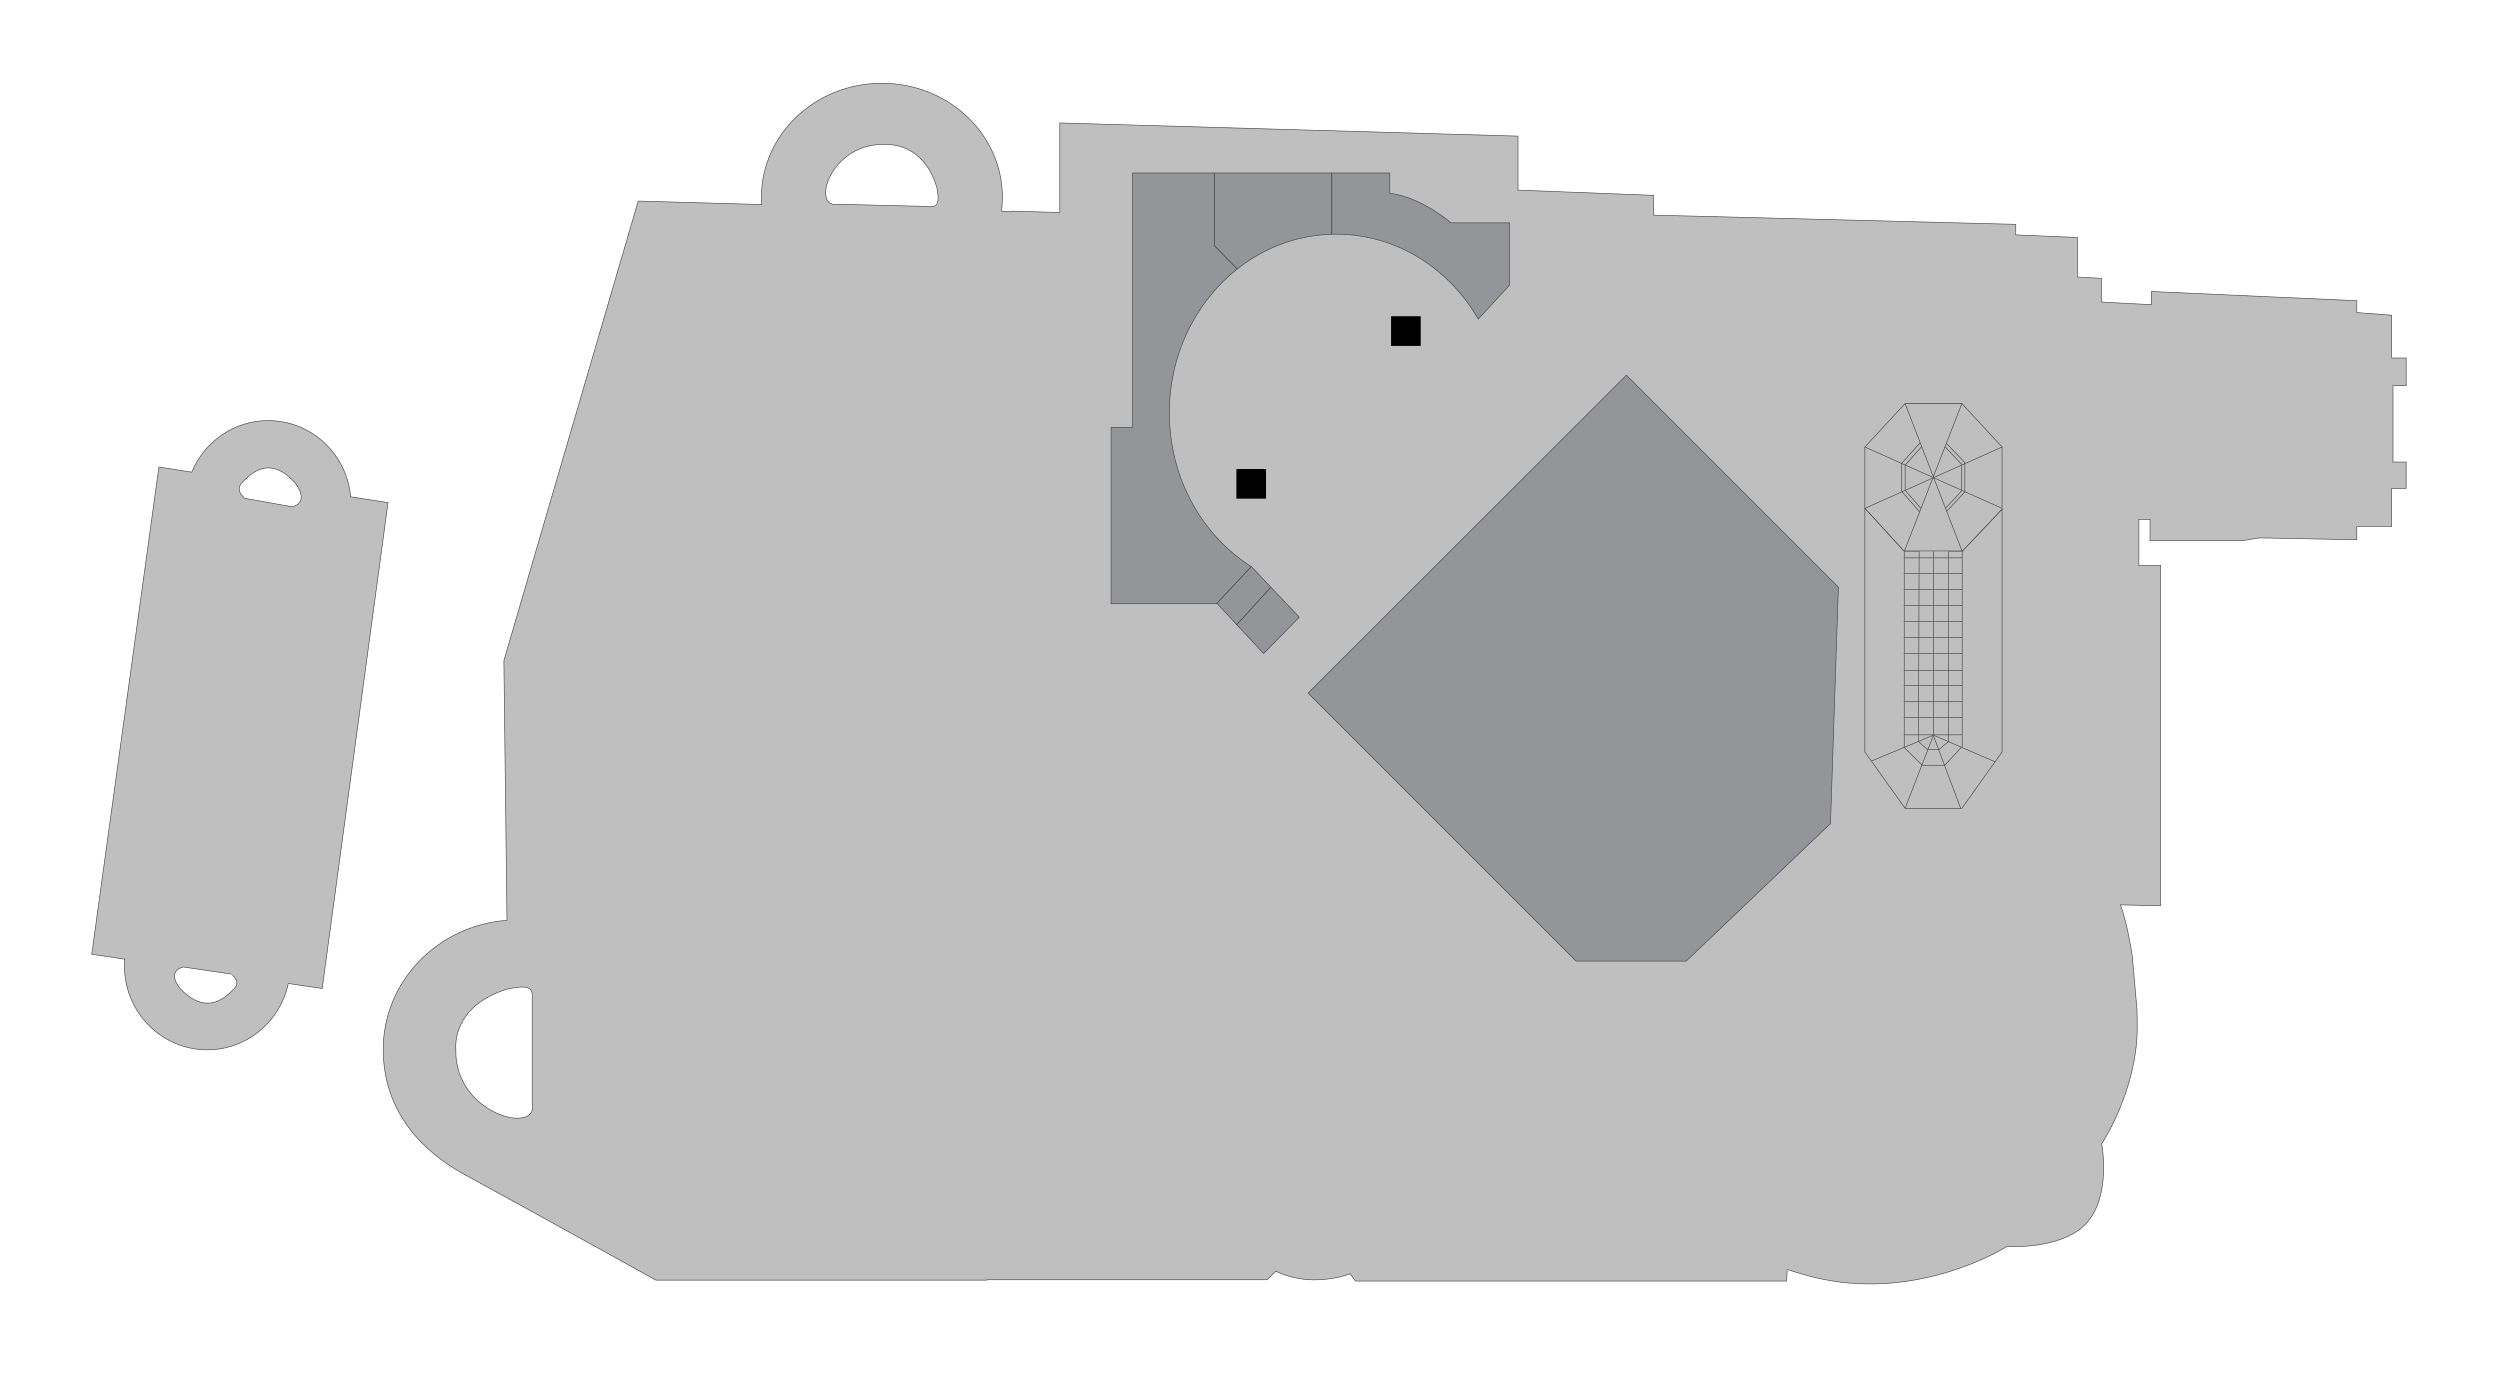 <?xml version="1.0" encoding="utf-8"?>
<!-- Generator: Adobe Illustrator 16.0.0, SVG Export Plug-In . SVG Version: 6.00 Build 0)  -->
<!DOCTYPE svg PUBLIC "-//W3C//DTD SVG 1.1//EN" "http://www.w3.org/Graphics/SVG/1.1/DTD/svg11.dtd">
<svg version="1.1" id="Layer_1" xmlns="http://www.w3.org/2000/svg" xmlns:xlink="http://www.w3.org/1999/xlink" x="0px" y="0px"
	 width="3797.242px" height="2105.579px" viewBox="0 0 3797.242 2105.579" enable-background="new 0 0 3797.242 2105.579"
	 xml:space="preserve">
<g id="background">
</g>
<g id="etc">
	<path fill="#BFBFBF" stroke="#494949" stroke-miterlimit="10" d="M589.359,763.419l-56.697-8.798
		c-5.847-64.911-59.704-115.76-125.29-115.76c-52.282,0-97.113,32.312-116.113,78.301l-49.9-7.743l-102,740l50.044,7.439
		c-0.264,3.371-0.403,6.777-0.403,10.221c0,70.414,56.334,127.494,125.826,127.494c60.454,0,110.941-43.203,123.055-100.799
		l51.479,7.645L589.359,763.419z M355.358,1502.088c-12,12-40.667,42-81.333,0c-22.667-28.668,4.667-33.334,4.667-33.334l72,10.666
		C350.691,1479.42,367.358,1490.088,355.358,1502.088z M443.673,769.729l-71.595-12.775c0,0-16.396-11.65-4.164-24.129
		c12.23-12.479,41.478-43.705,81.136,1.656C471.041,765.336,443.673,769.729,443.673,769.729z"/>
	<path fill="#BFBFBF" stroke="#494949" stroke-miterlimit="10" d="M3634.712,585.773h20v-42h-22v-65l-53-4v-18l-144-6.464l-92-4.128
		l-76-3.408v20l-26-1.369l-4.502-0.237l-45.498-2.395v-36l-34.176-1.898l-1.824-0.102v-60l-93.291-3.971l-0.709-0.029v-16
		l-94.006-2.394l-4.982-0.127l-451.012-11.479v-30l-206-8v-82l-696-20v136l-72-2.02v0.6l-10.228-0.286l-6.363-0.18
		c0.904-6.981,1.381-14.093,1.381-21.308c0-95.599-81.928-173.097-182.991-173.097c-101.062,0-182.991,77.498-182.991,173.097
		c0,3.729,0.141,7.426,0.387,11.096l-187.547-5.258l-204,698l4.688,394.456c-105.165,7.895-187.951,92.59-187.951,195.914
		c0,94.631,59.088,155.166,124.263,190.631c93.817,51.055,290,160,290,160h502.584v-0.646h400.334h25.437c0,0,12.158-12.156,13-13
		c1.326,0.643,2.654,1.246,3.982,1.83c0.077,0.035,0.155,0.066,0.235,0.104c1.277,0.561,2.558,1.092,3.834,1.604
		c0.004,0,0.006,0.002,0.01,0.004c0.013,0.006,0.023,0.01,0.035,0.016c4,1.596,7.988,2.955,11.949,4.104
		c0.078,0.021,0.156,0.045,0.234,0.068c0.879,0.254,1.754,0.494,2.631,0.727c0.189,0.053,0.383,0.104,0.574,0.152
		c0.828,0.217,1.652,0.424,2.479,0.623c0.229,0.055,0.457,0.107,0.687,0.16c0.811,0.191,1.62,0.377,2.43,0.553
		c0.203,0.043,0.406,0.084,0.609,0.127c2.559,0.539,5.096,0.998,7.606,1.383c0.281,0.043,0.563,0.092,0.842,0.133
		c0.603,0.09,1.197,0.168,1.796,0.248c0.465,0.062,0.934,0.125,1.396,0.184c0.537,0.066,1.068,0.127,1.604,0.186
		c0.524,0.062,1.051,0.117,1.573,0.172c0.488,0.049,0.978,0.098,1.461,0.141c0.58,0.053,1.156,0.102,1.732,0.145
		c0.437,0.035,0.869,0.07,1.303,0.104c0.658,0.047,1.313,0.086,1.968,0.123c0.348,0.02,0.696,0.043,1.045,0.061
		c1,0.049,1.996,0.092,2.981,0.121c0.355,0.01,0.705,0.012,1.062,0.021c0.019,0,0.035,0,0.053,0
		c32.519,0.732,56.888-9.082,56.888-9.082l8,11h655c0,0,0.235-4.27,0.364-8.646c0.023-0.557,0.052-1.115,0.078-1.664v0.012
		c0.19-3.906,0.406-7.418,0.557-7.367c13.992,4.76,27.67,8.715,41,11.969c17.353,4.236,34.408,6.986,51.023,8.525
		c72.584,6.719,136.78-9.686,180.711-26.33c37.948-14.383,60.772-28.947,60.772-28.947s80.246,5.248,118.494-33
		c0.738-0.74,1.457-1.498,2.162-2.264c38.52-41.896,23.336-120.73,23.336-120.73s53.998-80.996,53.998-177.059
		c0-9.846-0.176-19.32-0.49-28.434l-7.041-79.496c-7.521-50.934-17.969-77.994-17.969-77.994l61.002,1.424v-127v-102v-92v-114v-82
		h-33v-69.396v-0.604h17v32.423h139.977l26.023-4.233l148,2.812v-20h53v-58h22v-40h-20v-63L3634.712,585.773L3634.712,585.773z
		 M783.359,1698.418c-32-1-93-36-91-105c0,0-8-66,81-92c2,1,35-10,35,9s0,166,0,166S815.359,1699.418,783.359,1698.418z
		 M1414.938,313.725c-16.295-0.396-142.361-3.467-142.361-3.467s-19.861,5.096-18.382-20.374
		c1.479-25.47,32.678-73.329,91.812-70.294c0,0,56.757-4.993,77.328,66.443C1422.439,287.606,1431.233,314.123,1414.938,313.725z"/>
	<g>
		<polygon fill="#BFBFBF" stroke="#494949" stroke-miterlimit="10" points="2893.619,612.96 2979.869,612.96 3040.929,678.952 
			3040.929,773.537 2980.375,837.602 2892.345,837.602 2832.552,772.161 2832.552,678.952 		"/>
		<polygon fill="#BFBFBF" stroke="#494949" stroke-miterlimit="10" points="2888.417,746.406 2888.417,703.713 2916.475,672.626 
			2955.714,672.626 2984.376,702.622 2984.376,747.151 2956.98,776.56 2915.089,776.56 		"/>
		<polygon fill="#BFBFBF" stroke="#494949" stroke-miterlimit="10" points="2893.759,744.783 2893.759,706.331 2918.861,678.333 
			2953.977,678.333 2979.615,705.348 2979.615,745.456 2955.104,771.94 2917.623,771.94 		"/>
		<polygon fill="#BFBFBF" stroke="#494949" stroke-miterlimit="10" points="3040.929,773.537 3040.929,1142.139 2979.869,1227.764 
			2893.619,1227.764 2832.552,1142.139 2832.552,772.161 2892.345,837.602 2980.375,837.602 		"/>
		<line fill="none" stroke="#494949" stroke-miterlimit="10" x1="2832.552" y1="678.952" x2="3039.66" y2="771.595"/>
		<line fill="none" stroke="#494949" stroke-miterlimit="10" x1="2832.552" y1="772.161" x2="3040.929" y2="678.952"/>
		<polygon fill="#BFBFBF" stroke="#494949" stroke-miterlimit="10" points="2892.611,836.919 2892.345,837.602 2892.345,1135.374 
			2919.564,1162.323 2953.914,1162.323 2980.375,1133.727 2980.375,837.602 2980.113,836.919 		"/>
		<polygon fill="#BFBFBF" stroke="#494949" stroke-miterlimit="10" points="2893.619,612.96 2936.552,724.134 2979.869,612.96 		"/>
		<polygon fill="#BFBFBF" stroke="#494949" stroke-miterlimit="10" points="2936.552,724.134 2892.611,836.919 2980.113,836.919 		
			"/>
		<polyline fill="#BFBFBF" stroke="#494949" stroke-miterlimit="10" points="2914.986,837.602 2913.968,1126.305 2927.199,1138.127 
			2945.52,1138.127 2959.511,1126.305 2959.511,837.602 		"/>
		<line fill="none" stroke="#494949" stroke-miterlimit="10" x1="2936.615" y1="1117.231" x2="2893.619" y2="1227.764"/>
		<line fill="none" stroke="#494949" stroke-miterlimit="10" x1="2936.615" y1="1117.231" x2="2978.083" y2="1227.764"/>
		<line fill="none" stroke="#494949" stroke-miterlimit="10" x1="2935.13" y1="1117.231" x2="2842.431" y2="1155.993"/>
		<line fill="none" stroke="#494949" stroke-miterlimit="10" x1="2938.059" y1="1117.231" x2="3030.255" y2="1157.108"/>
		<line fill="none" stroke="#494949" stroke-miterlimit="10" x1="2935.13" y1="1117.231" x2="2938.059" y2="1117.231"/>
		<line fill="none" stroke="#494949" stroke-miterlimit="10" x1="2936.615" y1="1117.231" x2="2936.615" y2="837.602"/>
		<line fill="none" stroke="#494949" stroke-miterlimit="10" x1="2891.582" y1="847.312" x2="2980.375" y2="847.312"/>
		<line fill="none" stroke="#494949" stroke-miterlimit="10" x1="2891.582" y1="870.872" x2="2980.375" y2="870.872"/>
		<line fill="none" stroke="#494949" stroke-miterlimit="10" x1="2891.582" y1="895.34" x2="2980.375" y2="895.34"/>
		<line fill="none" stroke="#494949" stroke-miterlimit="10" x1="2891.582" y1="919.539" x2="2980.375" y2="919.539"/>
		<line fill="none" stroke="#494949" stroke-miterlimit="10" x1="2891.582" y1="944.008" x2="2980.375" y2="944.008"/>
		<line fill="none" stroke="#494949" stroke-miterlimit="10" x1="2891.582" y1="968.206" x2="2980.375" y2="968.206"/>
		<line fill="none" stroke="#494949" stroke-miterlimit="10" x1="2891.582" y1="992.677" x2="2980.375" y2="992.677"/>
		<line fill="none" stroke="#494949" stroke-miterlimit="10" x1="2891.582" y1="1018.519" x2="2980.375" y2="1018.519"/>
		<line fill="none" stroke="#494949" stroke-miterlimit="10" x1="2891.582" y1="1041.343" x2="2980.375" y2="1041.343"/>
		<line fill="none" stroke="#494949" stroke-miterlimit="10" x1="2891.582" y1="1065.815" x2="2980.375" y2="1065.815"/>
		<line fill="none" stroke="#494949" stroke-miterlimit="10" x1="2891.582" y1="1090.01" x2="2980.375" y2="1090.01"/>
		<line fill="none" stroke="#494949" stroke-miterlimit="10" x1="2891.582" y1="1116.127" x2="2980.375" y2="1116.127"/>
	</g>
</g>
<g id="rooms_1_">
	<polygon id="r601c" fill="#939598" stroke="#494949" stroke-miterlimit="10" points="1973.419,937.457 1930.248,891.836 
		1878.429,948.718 1919.378,992.677 	"/>
	<polygon id="r601b" fill="#939598" stroke="#494949" stroke-miterlimit="10" points="1900.591,860.5 1847.576,916.974 
		1848.857,916.974 1878.429,948.718 1930.248,891.836 	"/>
	<path id="r602-3" fill="#939598" stroke="#494949" stroke-miterlimit="10" d="M1844.427,262.803v110.5l34.698,35.354
		c40.416-31.973,90.021-51.381,143.792-52.858v-92.994L1844.427,262.803L1844.427,262.803z"/>
	<path id="r603" fill="#939598" stroke="#494949" stroke-miterlimit="10" d="M2203.859,338.55c0,0-42.441-37.932-92.941-45.214
		c0-19.282,0-30.533,0-30.533h-85h-2.998v92.994c2.199-0.061,4.404-0.102,6.619-0.102c91.178,0,171.096,51.57,215.738,128.952
		l47.627-51.603V338.55H2203.859z"/>
	<path id="r601-602-1-602-2" fill="#939598" stroke="#494949" stroke-miterlimit="10" d="M1776.128,628.034
		c-0.001-0.324-0.012-0.646-0.012-0.97c0-48.843,12.057-94.663,33.146-134.256c17.584-33.011,41.455-61.683,69.862-84.153
		l-34.698-35.354v-110.5h-124.24v165.741v1.5v197.99v21h-32.559v267.938h159.947l52.896-56.346
		C1826.273,813.512,1776.453,727.023,1776.128,628.034z"/>
	<polygon id="major-cineplex" fill="#939598" stroke="#494949" stroke-miterlimit="10" points="1986.859,1052.79 2393.812,1459.743 
		2561.294,1459.743 2780.316,1250.918 2792.318,891.836 2470.347,569.865 	"/>
</g>
<g id="signs">
	<g id="escalator">
		<rect x="1877.971" y="712.385" width="45" height="45"/>
		<rect x="2112.912" y="480.352" width="45" height="45"/>
	</g>
</g>
</svg>
